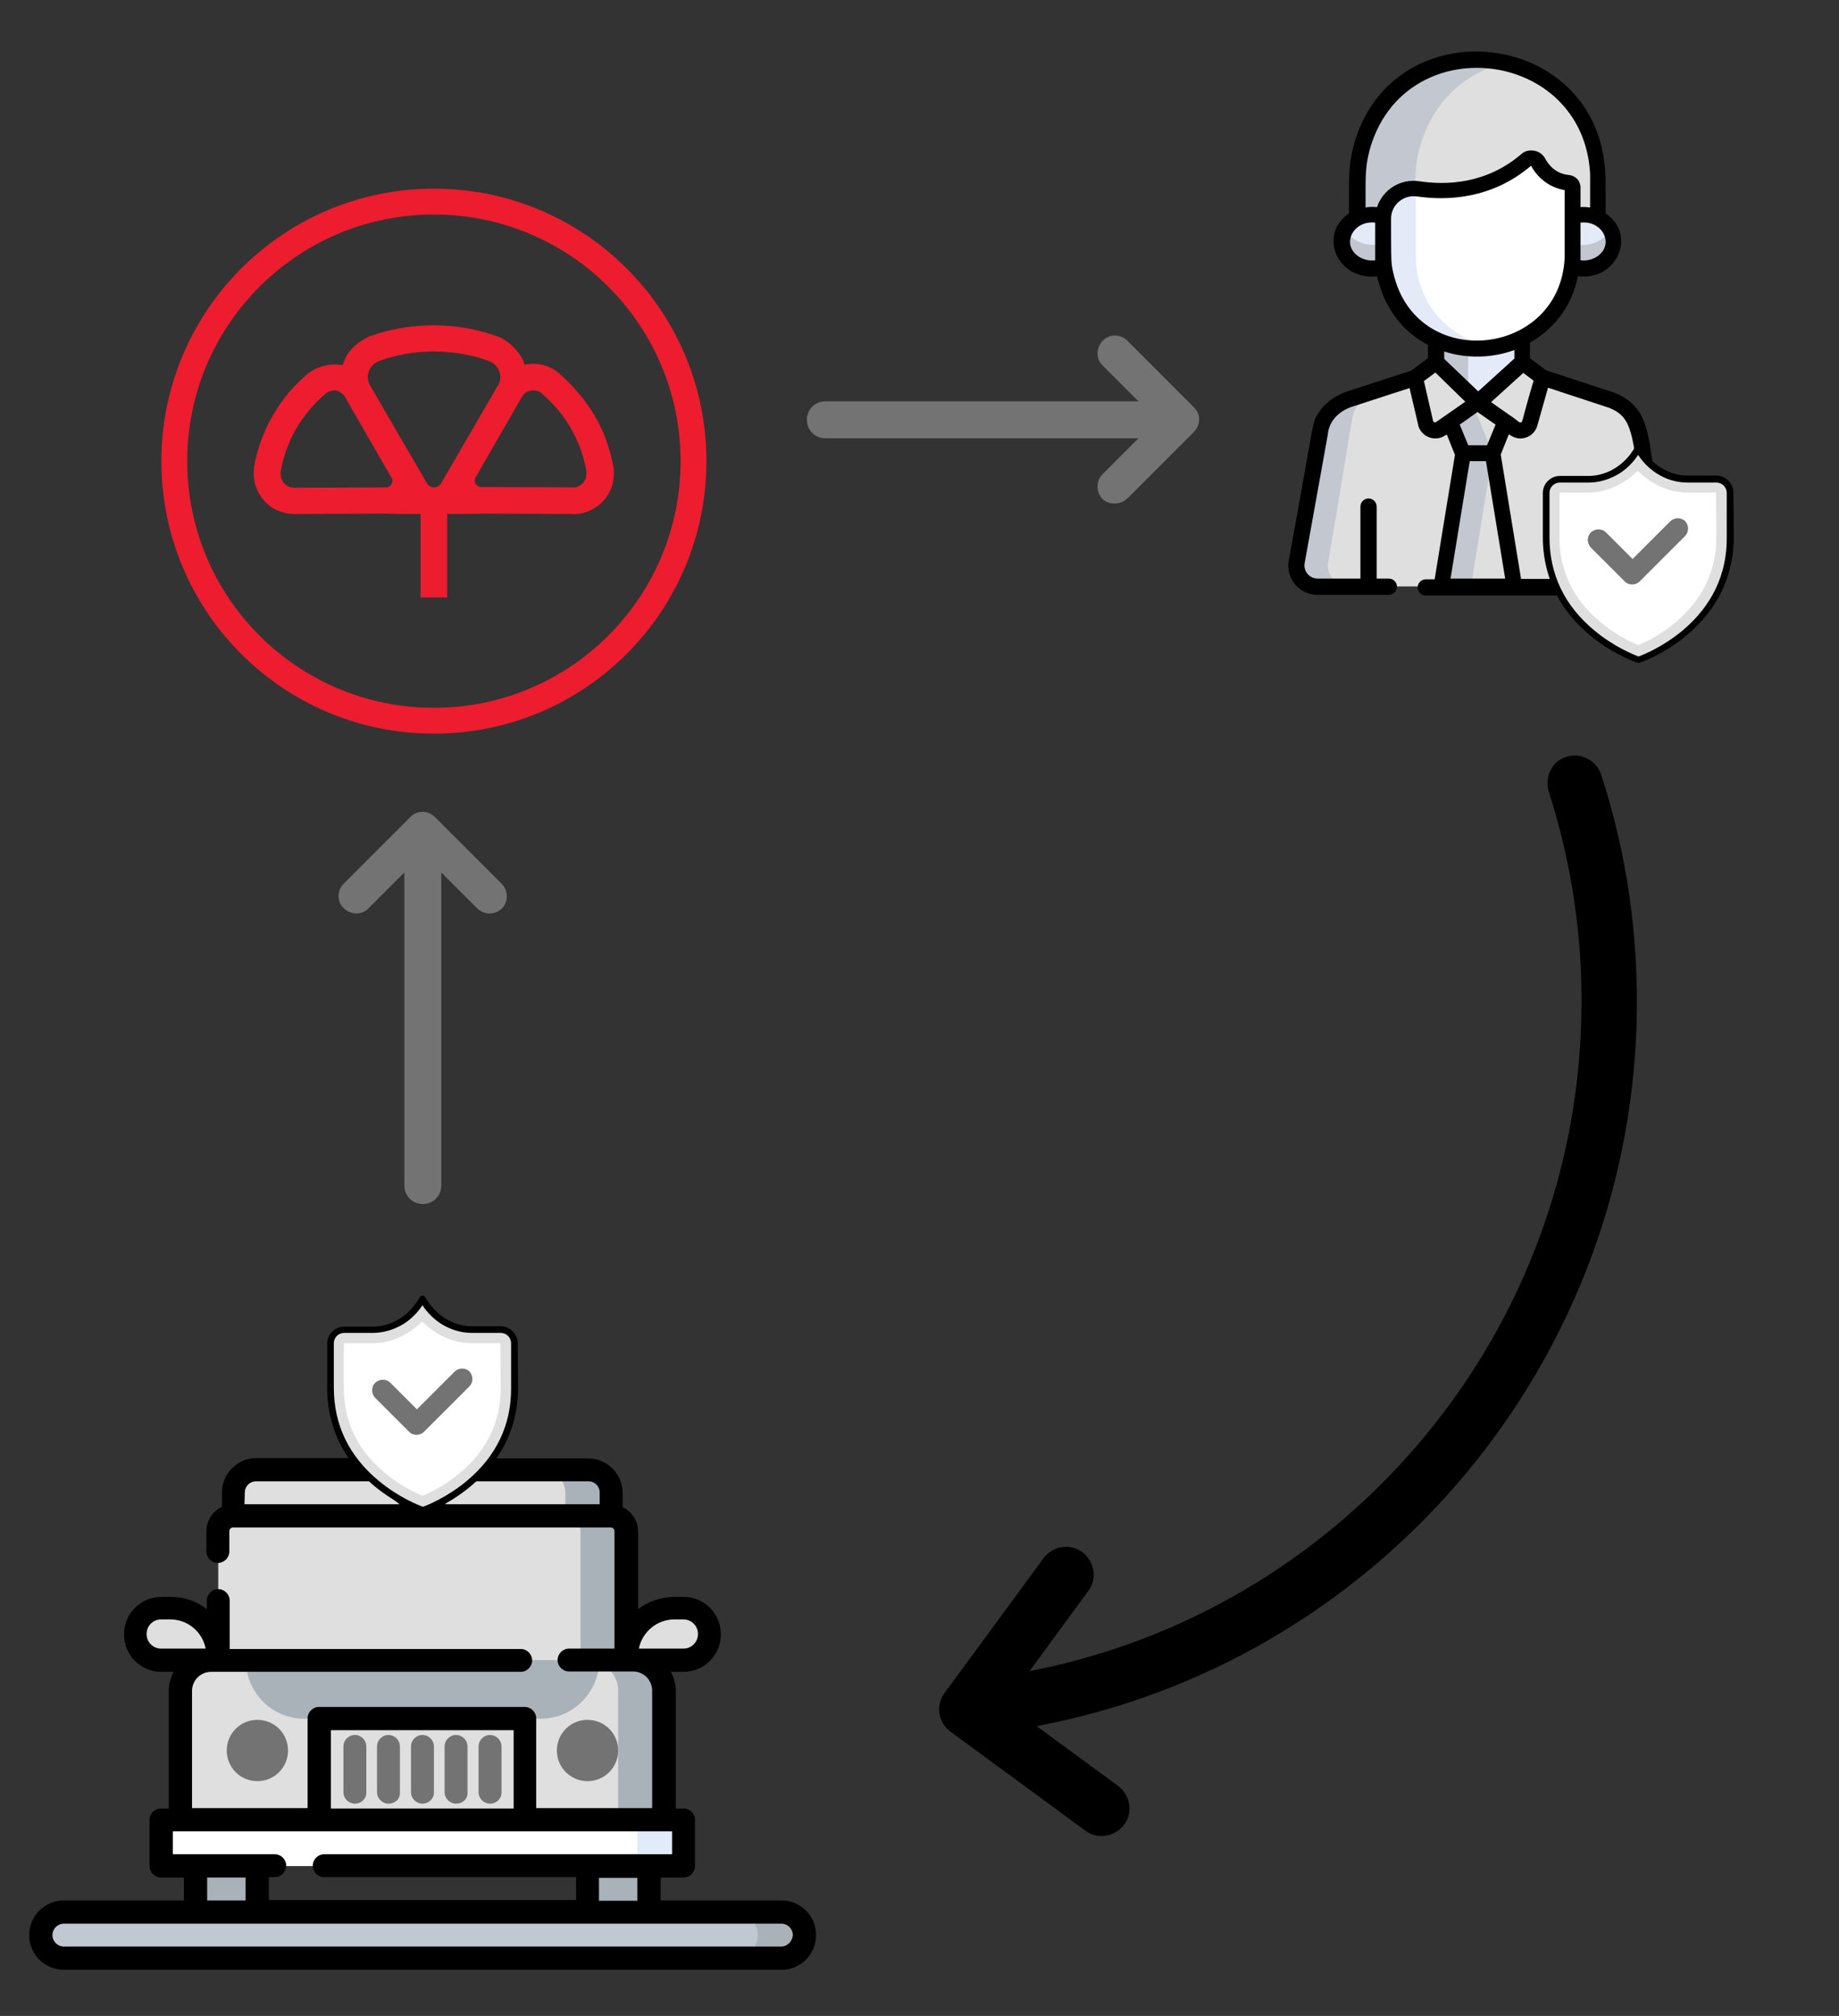 <?xml version="1.0" encoding="utf-8"?>
<!-- Generator: Adobe Illustrator 25.2.1, SVG Export Plug-In . SVG Version: 6.00 Build 0)  -->
<svg version="1.1" id="Capa_1" xmlns="http://www.w3.org/2000/svg" xmlns:xlink="http://www.w3.org/1999/xlink" x="0px" y="0px"
	 viewBox="0 0 498 546" style="enable-background:new 0 0 498 546;" xml:space="preserve">
<rect x="0" y="0" width="498" height="546" fill="#333333" stroke="none"/>
<style type="text/css">
	.st0{fill:#C1C8D2;}
	.st1{fill:#AAB2B9;}
	.st2{fill:#DFDFDF;}
	.st3{fill:#737373;}
	.st4{fill:#FFFFFF;}
	.st5{fill:#E2EBF9;}
	.st6{fill:#545D69;}
	.st7{fill:#00C395;}
	.st8{fill-rule:evenodd;clip-rule:evenodd;fill:#ED1C2E;}
	.st9{fill:#C2C7D0;}
	.st10{fill:#E4EAF8;}
	.st11{fill:#474D54;}
</style>
<g>
	<path class="st0" d="M211.5,530.4H17.3c-3.4,0-6.2-2.8-6.2-6.2s2.8-6.2,6.2-6.2h194.3c3.4,0,6.2,2.8,6.2,6.2
		C217.7,527.6,215,530.4,211.5,530.4z"/>
	<path class="st1" d="M211.5,517.9H199c3.4,0,6.2,2.8,6.2,6.2s-2.8,6.2-6.2,6.2h12.5c3.4,0,6.2-2.8,6.2-6.2S215,517.9,211.5,517.9z"
		/>
	<path class="st2" d="M179.9,492.9h-131V458c0-4.6,3.7-8.3,8.3-8.3h114.4c4.6,0,8.3,3.7,8.3,8.3V492.9L179.9,492.9z"/>
	<path class="st1" d="M171.6,449.7h-12.5c4.6,0,8.3,3.7,8.3,8.3v34.9h12.5V458C179.9,453.4,176.2,449.7,171.6,449.7z"/>
	<path class="st3" d="M69.7,482.4c-4.6,0-8.3-3.7-8.3-8.3c0-4.6,3.7-8.3,8.3-8.3s8.3,3.7,8.3,8.3C78,478.7,74.3,482.4,69.7,482.4z"
		/>
	<path class="st3" d="M159.1,482.4c-4.6,0-8.3-3.7-8.3-8.3c0-4.6,3.7-8.3,8.3-8.3s8.3,3.7,8.3,8.3
		C167.4,478.7,163.7,482.4,159.1,482.4z"/>
	<path class="st4" d="M43.7,492.9h141.4v12.5H43.7V492.9z"/>
	<path class="st5" d="M172.6,492.9h12.5v12.5h-12.5V492.9z"/>
	<path class="st1" d="M53,505.4h16.6v12.5H53V505.4z"/>
	<path class="st6" d="M159.1,505.4h16.6v12.5h-16.6V505.4z"/>
	<path class="st2" d="M169.7,449.7H59.1v-34.9c0-2.3,1.9-4.2,4.2-4.2h102.3c2.3,0,4.2,1.9,4.2,4.2v34.9H169.7z"/>
	<path class="st1" d="M165.5,410.6H153c2.3,0,4.2,1.9,4.2,4.2v34.9h12.5v-34.9C169.7,412.4,167.8,410.6,165.5,410.6z"/>
	<path class="st2" d="M165.5,410.6H63.2v-6.3c0-3.4,2.8-6.2,6.2-6.2h90c3.4,0,6.2,2.8,6.2,6.2L165.5,410.6L165.5,410.6z"/>
	<path class="st1" d="M159.4,398.1h-12.5c3.4,0,6.2,2.8,6.2,6.2v6.3h12.5v-6.3C165.5,400.8,162.8,398.1,159.4,398.1z"/>
	<path class="st2" d="M59.1,449.7H43.6c-3.9,0-7-3.1-7-7v-0.1c0-3.9,3.1-7,7-7h2.5c7.1,0,12.9,5.8,12.9,12.9L59.1,449.7L59.1,449.7z
		"/>
	<path class="st2" d="M169.7,449.7h15.4c3.9,0,7-3.1,7-7v-0.1c0-3.9-3.1-7-7-7h-2.5c-7.1,0-12.9,5.8-12.9,12.9V449.7z"/>
	<path class="st2" d="M86.5,465.5h55.7V493H86.5V465.5z"/>
	<path class="st1" d="M146.4,465.5h-64c-8.7,0-15.8-7.1-15.8-15.8h95.7C162.2,458.4,155.1,465.5,146.4,465.5z"/>
	<path class="st7" d="M108.1,403.3c2.1,1.8,3.9,3.2,5,4c0.7,0.5,1.7,0.5,2.5,0"/>
	<path class="st1" d="M159.1,505.4h16.6v12.5h-16.6V505.4z"/>
	<g>
		<path class="st3" d="M96.1,488.5c-1.7,0-3.1-1.4-3.1-3.1V473c0-1.7,1.4-3.1,3.1-3.1s3.1,1.4,3.1,3.1v12.5
			C99.2,487.2,97.8,488.5,96.1,488.5z"/>
		<path class="st3" d="M105.2,488.5c-1.7,0-3.1-1.4-3.1-3.1V473c0-1.7,1.4-3.1,3.1-3.1s3.1,1.4,3.1,3.1v12.5
			C108.4,487.2,107,488.5,105.2,488.5z"/>
		<path class="st3" d="M114.4,488.5c-1.7,0-3.1-1.4-3.1-3.1V473c0-1.7,1.4-3.1,3.1-3.1s3.1,1.4,3.1,3.1v12.5
			C117.5,487.2,116.1,488.5,114.4,488.5z"/>
		<path class="st3" d="M123.5,488.5c-1.7,0-3.1-1.4-3.1-3.1V473c0-1.7,1.4-3.1,3.1-3.1s3.1,1.4,3.1,3.1v12.5
			C126.7,487.2,125.3,488.5,123.5,488.5z"/>
		<path class="st3" d="M132.7,488.5c-1.7,0-3.1-1.4-3.1-3.1V473c0-1.7,1.4-3.1,3.1-3.1c1.7,0,3.1,1.4,3.1,3.1v12.5
			C135.8,487.2,134.4,488.5,132.7,488.5z"/>
	</g>
	<path d="M92.7,391.9c0.8,1.1,1.7,2.1,2.6,3H69.4c-5.1,0-9.3,4.2-9.3,9.3v3.9c-2.5,1.2-4.2,3.7-4.2,6.6v5.5c0,1.7,1.4,3.1,3.1,3.1
		s3.1-1.4,3.1-3.1v-5.5c0-0.6,0.5-1,1-1h102.3c0.6,0,1,0.5,1,1v31.8h-12.3c-1.7,0-3.1,1.4-3.1,3.1s1.4,3.1,3.1,3.1h17.3
		c2.9,0,5.2,2.3,5.2,5.2v31.8h-31.4v-24.3c0-1.7-1.4-3.1-3.1-3.1H86.4c-1.7,0-3.1,1.4-3.1,3.1v24.3H52V458c0-2.9,2.3-5.2,5.2-5.2
		H141c1.7,0,3.1-1.4,3.1-3.1s-1.4-3.1-3.1-3.1H62.2v-13.1c0-1.7-1.4-3.1-3.1-3.1s-3.1,1.4-3.1,3.1v2.3c-2.7-2.1-6.1-3.3-9.8-3.3
		h-2.5c-5.6,0-10.1,4.5-10.1,10.1v0.1c0,5.6,4.5,10.1,10.1,10.1H47c-0.8,1.6-1.3,3.3-1.3,5.2v31.8h-2.1c-1.7,0-3.1,1.4-3.1,3.1v12.5
		c0,1.7,1.4,3.1,3.1,3.1h6.2v6.2H17.3c-5.2,0-9.4,4.2-9.4,9.4s4.2,9.4,9.4,9.4h194.3c5.2,0,9.4-4.2,9.4-9.4s-4.2-9.4-9.4-9.4h-32.7
		v-6.2h6.2c1.7,0,3.1-1.4,3.1-3.1v-12.5c0-1.7-1.4-3.1-3.1-3.1H183V458c0-1.9-0.5-3.6-1.3-5.2h3.4c5.6,0,10.1-4.5,10.1-10.1v-0.1
		c0-5.6-4.5-10.1-10.1-10.1h-2.5c-3.7,0-7.1,1.3-9.8,3.3v-21c0-2.9-1.7-5.4-4.2-6.6v-3.9c0-5.1-4.2-9.3-9.3-9.3h-25.8
		c0.9-1,1.7-2,2.6-3 M182.6,438.6h2.5c2.1,0,3.9,1.7,3.9,3.9v0.1c0,2.1-1.7,3.9-3.9,3.9H173C173.9,442,177.9,438.6,182.6,438.6z
		 M66.3,404.2c0-1.7,1.4-3,3-3h31.8c2.7,2.6,5.1,4.7,7.1,6.2h-42L66.3,404.2L66.3,404.2z M120.5,407.4c2-1.6,4.4-3.7,7.1-6.2h31.8
		c1.7,0,3,1.4,3,3v3.2H120.5z M39.7,442.6v-0.1c0-2.1,1.7-3.9,3.9-3.9h2.5c4.8,0,8.7,3.4,9.6,7.9H43.6
		C41.5,446.5,39.7,444.8,39.7,442.6z M172.6,514.8h-10.4v-6.2h10.4V514.8z M89.6,468.6h49.5v21.2H89.6
		C89.6,489.8,89.6,468.6,89.6,468.6z M46.8,496H182v6.2H87.8c-1.7,0-3.1,1.4-3.1,3.1s1.4,3.1,3.1,3.1H156v6.2H72.8v-6.2h1.6
		c1.7,0,3.1-1.4,3.1-3.1s-1.4-3.1-3.1-3.1H46.8V496z M56.1,508.5h10.4v6.2H56.1V508.5z M211.5,527.2H17.3c-1.7,0-3.1-1.4-3.1-3.1
		c0-1.7,1.4-3.1,3.1-3.1h194.3c1.7,0,3.1,1.4,3.1,3.1C214.6,525.8,213.2,527.2,211.5,527.2z"/>
	<g>
		<path class="st2" d="M89.5,375.9c0,24.9,25,33.2,25,33.2s24.9-8.2,24.9-33.3v-12c0-2-1.7-3.7-3.7-3.7h-7.8
			c-5.8,0-10.8-3.6-13.4-8.3c-2.6,4.7-7.6,8.3-13.4,8.3h-7.8c-2,0-3.7,1.7-3.7,3.7L89.5,375.9z"/>
		<path class="st4" d="M135.6,375.8c0,9.2-3.7,16.9-10.9,23c-4.1,3.5-8.3,5.5-10.3,6.3c-2-0.8-6.2-2.8-10.3-6.3
			c-7.3-6.1-11-13.8-11-23v-12h7.8c5.1,0,9.9-2.4,13.4-5.9c3.5,3.5,8.3,5.9,13.4,5.9h7.8L135.6,375.8z"/>
		<path d="M140.2,363.8c0-2.5-2.1-4.6-4.6-4.6h-7.8l0,0c-5.1,0-10-3.1-12.6-7.8c-0.2-0.3-0.4-0.5-0.8-0.5l0,0
			c-0.3,0-0.6,0.2-0.8,0.5c-2.6,4.8-7.5,7.9-12.6,7.9h-7.8c-2.5,0-4.6,2.1-4.6,4.6v12c0,5.8,1.4,11.3,4,16.1
			c2.1,3.9,5.1,7.4,8.8,10.5c6.3,5.2,12.5,7.3,12.8,7.4c0.1,0,0.2,0,0.3,0s0.2,0,0.3,0c0.3-0.1,6.5-2.2,12.7-7.4
			c3.7-3.1,6.6-6.6,8.8-10.5c2.6-4.9,4-10.3,4-16.2L140.2,363.8z M126.4,401.1c-5.3,4.4-10.7,6.6-11.9,7c-1.3-0.5-6.6-2.6-11.9-7
			c-8.1-6.7-12.2-15.2-12.2-25.3v-12c0-1.6,1.3-2.8,2.8-2.8h7.8c2.9,0,5.8-0.9,8.4-2.5c2-1.3,3.7-3,5-5c1.3,2,3,3.7,5,5
			c2.5,1.6,5.4,2.5,8.3,2.5h7.9c1.6,0,2.8,1.3,2.8,2.8v12C138.5,385.9,134.4,394.4,126.4,401.1z"/>
		<path class="st3" d="M123.1,371.5l-10.2,10.2l-7.2-7.2c-1.1-1.1-2.9-1.1-4.1,0c-1.1,1.1-1.1,2.9,0,4.1l9.2,9.2
			c0.6,0.6,1.3,0.8,2,0.8s1.5-0.3,2-0.8l12.3-12.3c1.1-1.1,1.1-2.9,0-4.1C126,370.4,124.2,370.4,123.1,371.5z"/>
	</g>
</g>
<path class="st8" d="M117.5,51.1c40.8,0,73.8,33,73.8,73.8s-33,73.8-73.8,73.8s-73.8-33-73.8-73.8C43.7,84.2,76.7,51.1,117.5,51.1
	L117.5,51.1z M117.5,58.1c-36.9,0-66.8,29.9-66.8,66.8s29.9,66.8,66.8,66.8s66.8-29.9,66.8-66.8S154.4,58.1,117.5,58.1z"/>
<path class="st8" d="M121.1,139.2v22.6h-7.2v-22.6c-3.5,0-8,0-9.7-0.1l-24,0.1c-2,0.1-4.1-0.4-6-1.4c-3.6-2.1-5.6-6-5.5-9.9
	c0-0.6,0.1-1.1,0.1-1.5c0.9-4.8,2.5-9.5,5.1-13.9c2.6-4.5,5.8-8.3,9.6-11.4c2.5-1.9,6-2.8,9.3-2.2c0.9-3.1,3.1-5.6,5.9-7.1
	c0.5-0.3,1-0.5,1.4-0.7c5.4-2,11.3-3,17.4-3s12,1.1,17.5,3.1c3.1,1.4,6,4.2,7.1,7.6c3.1-0.7,6.3,0,8.8,1.9
	c3.7,3.1,7.5,7.4,10.1,11.8s4.2,9.1,5.1,13.9c0.1,0.4,0.1,0.9,0.1,1.5c0.2,3.9-1.8,7.8-5.5,9.9c-1.9,1.1-4,1.6-6,1.4l-24-0.1
	C129.1,139.2,124.6,139.2,121.1,139.2L121.1,139.2z M146.7,106.5c-1.1-0.9-2.7-1-4.1-0.3c-0.7,0.4-1.2,1-1.5,1.7l-12.2,21.2
	c-0.4,0.6-0.4,1.3-0.1,1.9c0.4,0.6,1.1,1,1.7,0.9l24.4,0.1c0.7,0.1,1.5-0.1,2.1-0.5c1.3-0.7,1.9-2.1,1.8-3.5c0-0.1,0-0.2,0-0.4
	c-0.7-4-2.1-7.9-4.2-11.6s-4.9-6.9-8-9.5C146.8,106.5,146.7,106.5,146.7,106.5L146.7,106.5z M88.3,106.5L88.3,106.5
	c-3.2,2.7-5.9,5.9-8.1,9.6c-2.1,3.7-3.5,7.6-4.2,11.6c0,0.1,0,0.3,0,0.4c-0.1,1.4,0.6,2.8,1.8,3.5c0.7,0.4,1.4,0.5,2.1,0.5l24.4-0.1
	c0.7,0.1,1.4-0.3,1.7-0.9c0.4-0.6,0.3-1.4-0.1-1.9L93.7,108c-0.3-0.7-0.8-1.3-1.5-1.7C91.1,105.4,89.5,105.6,88.3,106.5L88.3,106.5z
	 M132.7,97.9c-0.1,0-0.1,0-0.2-0.1c-4.7-1.7-9.7-2.6-15-2.6c-5.2,0-10.3,0.9-14.9,2.6c-0.2,0.1-0.3,0.1-0.4,0.2
	c-1.5,0.7-2.6,2.3-2.6,4.1c0,1,0.3,1.9,0.8,2.6l15.1,26c0.4,0.8,1.1,1.3,2,1.3s1.6-0.5,2-1.2l15.1-26c0.5-0.7,0.9-1.7,0.9-2.6
	C135.5,100.2,134.3,98.6,132.7,97.9z"/>
<g>
	<g>
		<path class="st2" d="M432.7,46.9c-1.9-36.8-54.1-42.5-63.9-7c-1.4,5-1.2,7.2-1.2,21.1h65.1C432.8,49.6,432.8,47.9,432.7,46.9z"/>
		<path class="st9" d="M383.4,46c0.2-2.3,0.5-4.1,1.1-6.1c3.6-13,12.9-20.5,23.3-22.9c-15.6-3.6-33.6,3.5-38.9,22.9
			c-1.4,5-1.2,7.2-1.2,21.1h15.6C383.2,56.6,383.2,47.4,383.4,46z"/>
		<g>
			<path class="st10" d="M374.9,58.6c-5.3-1.9-11.4,1.6-11.4,6.8c0,5.2,6.1,8.7,11.4,6.8V58.6z"/>
			<path class="st10" d="M425.6,58.6c5.3-1.9,11.4,1.6,11.4,6.8c0,5.2-6.1,8.7-11.4,6.8V58.6z"/>
		</g>
		<g>
			<path class="st9" d="M364.3,62.2c-3.4,6,3.6,12.5,10.5,10v-6.4C370.7,67.3,366.2,65.5,364.3,62.2z"/>
			<path class="st9" d="M425.6,65.8v6.4c6.9,2.5,13.9-4,10.5-10C434.2,65.5,429.7,67.3,425.6,65.8z"/>
		</g>
		<path class="st2" d="M444.5,158.9c3.3,0,5.9-3,5.3-6.3l-5.1-31.7c-0.7-3.6-1.1-9.6-8-12.5l0,0l-19-6.2l-5.5-4.1v-7.4
			c-7.2,3.6-16,3.9-23.3,0.5v6.9l-5.7,4.2l-18.3,5.9l0,0l0,0l0,0c0,0-0.1,0,0,0c-3.8,1.4-7,4.5-7.5,8.9l-6.3,35
			c-0.6,3.5,2.1,6.7,5.6,6.7L444.5,158.9L444.5,158.9z"/>
		<path class="st9" d="M359.7,152.1c7-41.2,6.2-39.6,7.7-42c1.2-1.9,3-3.3,5-4.3l-7.4,2.4c-3.8,1.4-7,4.6-7.5,8.9l-6.3,35
			c-0.6,3.5,2.1,6.7,5.6,6.7h8.5C361.7,158.9,359,155.6,359.7,152.1z M364.9,108.3L364.9,108.3L364.9,108.3z"/>
		<path class="st10" d="M414.1,99.5l-1.9-1.4v-7.4c-7.2,3.6-16,3.9-23.3,0.5v6.9l-1.9,1.4l0,0l13.1,9.6L414.1,99.5z"/>
		<path class="st9" d="M397.6,93.5c-3-0.3-5.9-1-8.7-2.3v6.9l-1.9,1.4l0,0l10.5,7.7L397.6,93.5L397.6,93.5L397.6,93.5z"/>
		<path class="st4" d="M424.7,49.5c0.7,0.1,1.2,0.6,1.2,1.3c0,21.6,0,18.4,0,19.4c-1.5,28.9-42.6,33.4-50.3,5.5
			c-0.4-1.5-0.7-3-0.8-4.8c-0.1-1.8-0.1-11.7-0.1-11.6c0-5,4.5-8.9,9.4-8.1c7.8,1.1,19.3,0.7,29.3-7.8c1-0.9,2.6-0.6,3.2,0.6
			C417.7,46.1,420.2,49,424.7,49.5z"/>
		<path class="st10" d="M383.4,70.2c0-1,0,2.1,0-19.1c-4.7-0.3-8.8,3.4-8.8,8.2c0,0-0.1,9.8,0.1,11.6c1.2,15,14.3,25.8,29.9,23.1
			C393.8,92.2,384.1,84,383.4,70.2z"/>
		<g>
			<path class="st2" d="M389,98.1l11.2,11l-10,7c-1.5,1-3.5,0.3-4.1-1.4l-2.9-12.4L389,98.1z"/>
			<path class="st2" d="M412.2,98.1l-12,11l10,7c1.5,1,3.5,0.3,4.1-1.4l3.5-12.4L412.2,98.1z"/>
		</g>
		<path class="st2" d="M404.2,122.8h-4h-4l-5.9,36.1c5.4,0,16.7,0,19.8,0L404.2,122.8z"/>
		<polygon class="st2" points="400.2,109.1 392.7,114.2 396.2,122.8 400.2,122.8 404.2,122.8 407.7,114.2 		"/>
		<polygon class="st9" points="400.2,122.8 396.2,122.8 390.3,158.9 398.3,158.9 404.2,122.8 		"/>
		<polygon class="st9" points="392.7,114.2 396.2,122.8 400.2,122.8 404.2,122.8 399,109.9 		"/>
		<path class="st11" d="M403.7,108.9L403.7,108.9L403.7,108.9z"/>
		<path class="st11" d="M403.9,109L403.9,109L403.9,109z"/>
		<path class="st11" d="M403.7,108.9L403.7,108.9C403.8,108.9,403.7,108.9,403.7,108.9z"/>
		<path class="st11" d="M403.9,109L403.9,109L403.9,109z"/>
		<path d="M450.6,143.7c-0.2-1.2-1.3-2-2.5-1.8s-2,1.3-1.8,2.5l1.4,8.6c0.3,2-1.2,3.8-3.2,3.8h-12.6v-19.5c0-1.2-1-2.2-2.2-2.2
			s-2.2,1-2.2,2.2v19.5h-15.6l-5.5-33.7l2.2-5.5c0.1,0,2,1.8,4.6,0.9c1.6-0.5,2.7-1.8,3.1-3.2l2.9-10.3l16.7,5.5
			c6.4,2.7,5.9,7.1,8.7,24c0.2,1.2,1.3,2,2.5,1.8s2-1.3,1.8-2.5c-2.7-16.8-2-12.5-2.1-13.3c-0.9-4.5-1.6-10.8-9.3-14
			c-0.1,0-0.1,0-0.2-0.1l-18.6-6.1l-4.4-3.3v-4.2c6.2-3.5,11.3-9.5,13-18c10.5,1.4,16.1-11.2,7.5-17c0-10.2,0-10-0.1-11
			c-2-39.2-57.7-45.3-68.1-7.5c-1.5,5.6-1.3,8.9-1.3,18.5c-8.1,5.5-3.6,17.1,6.1,17.1c0.5,0,1,0,1.5-0.1c0.1,0.5,0.2,1,0.4,1.5
			c2.3,8.4,7.4,14,13.4,17.1V97l-4.6,3.4c-19.3,6.3-18,5.8-18,5.9c-3,1.1-5.5,3.1-7.1,5.6c-1.8,2.8-1,1.8-8,39.9
			c-0.9,4.8,2.8,9.3,7.7,9.3h19.4c1.2,0,2.2-1,2.2-2.2s-1-2.2-2.2-2.2h-3.3v-19.5c0-1.2-1-2.2-2.2-2.2s-2.2,1-2.2,2.2v19.5h-11.6
			c-2.2,0-3.9-2-3.5-4.2c6.6-36.5,6.3-35,6.3-35.1c0.4-3.5,3-5.9,6.1-7.1l16-5.2c1.7,7.2,2.4,10.1,2.4,10.3c1,3.1,4.7,4.3,7.3,2.5
			l0.4-0.2l2.2,5.5l-5.5,33.7h-2.4c-1.2,0-2.2,1-2.2,2.2s1,2.2,2.2,2.2c3.5,0,55.4,0,58.4,0c4.6,0,8.2-4.2,7.5-8.7L450.6,143.7z
			 M415.3,103.1c-3.3,11.1-2.9,11.1-3.4,11.3c-0.5,0.2-0.6-0.3-3-1.9c-3.3-2.3-4.6-3.2-5-3.5l0,0l0,0l0,0l0,0l0,0l0,0l0,0l0,0l0,0
			l0,0l0,0l0,0l0,0c0,0-0.1,0-0.1-0.1l0,0l0,0l0,0l0,0l8.7-7.9L415.3,103.1z M405,115l-2.3,5.6h-5.1l-2.3-5.6l4.8-3.4L405,115z
			 M391.1,97.2v-2c5.9,1.9,12.7,1.9,19-0.4v2.3l-9.8,8.9L391.1,97.2z M403.7,108.8L403.7,108.8L403.7,108.8z M432.6,69.4
			c-1.3,0.9-3,1.3-4.6,1.1V60.3C433.9,59.6,437.3,66.1,432.6,69.4z M367.8,69.4c-4.7-3.3-1.3-9.8,4.6-9.1c0,9.6,0,3.6,0,10.2
			C370.8,70.7,369.1,70.3,367.8,69.4z M372.9,56.1c-1.1-0.1-2.1-0.1-3.1,0.1c0-7.8-0.2-10.7,1.1-15.6c9.2-33.2,57.9-27.7,59.7,6.5
			c0,0.8,0,0.5,0,9.1c-0.9-0.1-1.7-0.2-2.6-0.1v-5.3c0-1.8-1.3-3.2-3.1-3.4l0,0c-3.5-0.3-5.5-2.6-6.5-4.5c-0.6-1.1-1.7-1.9-3-2.1
			c-1.3-0.2-2.6,0.1-3.5,1c-9.4,8-20.1,8.4-27.5,7.3C379.3,48.3,374.5,51.3,372.9,56.1z M377.6,75.1c-0.4-1.5-0.7-2.8-0.8-4.4
			c-0.1-1.5-0.1-8-0.1-11.5c0-3.7,3.3-6.5,7-6c8.3,1.2,20.3,0.7,30.9-8.3c2,3.6,5.2,5.9,9.1,6.6c0,20.4,0,17.7,0,18.5
			C422.3,96.4,384.6,100.8,377.6,75.1z M388.9,114.3c-0.3,0.2-0.6,0.1-0.8-0.2l-2.5-10.9l3.1-2.3l8.1,7.9
			C392.2,112,390.8,113,388.9,114.3z M392.8,156.7l5.2-31.8h4.4l5.2,31.8H392.8z"/>
		<path class="st11" d="M403.8,108.9L403.8,108.9L403.8,108.9L403.8,108.9z"/>
		<path class="st11" d="M403.8,108.9L403.8,108.9L403.8,108.9L403.8,108.9z"/>
		<path class="st11" d="M403.8,108.9L403.8,108.9L403.8,108.9z"/>
	</g>
	<g>
		<path class="st2" d="M418.7,145.5c0,24.9,25,33.2,25,33.2s24.9-8.2,24.9-33.3v-12c0-2-1.7-3.7-3.7-3.7h-7.8
			c-5.8,0-10.8-3.6-13.4-8.3c-2.6,4.7-7.6,8.3-13.4,8.3h-7.8c-2,0-3.7,1.7-3.7,3.7L418.7,145.5z"/>
		<path class="st4" d="M464.8,145.4c0,9.2-3.7,16.9-10.9,23c-4.1,3.5-8.3,5.5-10.3,6.3c-2-0.8-6.2-2.8-10.3-6.3
			c-7.3-6.1-11-13.8-11-23v-12h7.8c5.1,0,9.9-2.4,13.4-5.9c3.5,3.5,8.3,5.9,13.4,5.9h7.8L464.8,145.4z"/>
		<path d="M469.4,133.4c0-2.5-2.1-4.6-4.6-4.6H457l0,0c-5.1,0-10-3.1-12.6-7.8c-0.2-0.3-0.4-0.5-0.8-0.5l0,0c-0.3,0-0.6,0.2-0.8,0.5
			c-2.6,4.8-7.5,7.9-12.6,7.9h-7.8c-2.5,0-4.6,2.1-4.6,4.6v12c0,5.8,1.4,11.3,4,16.1c2.1,3.9,5.1,7.4,8.8,10.5
			c6.3,5.2,12.5,7.3,12.8,7.4c0.1,0,0.2,0,0.3,0c0.1,0,0.2,0,0.3,0c0.3-0.1,6.5-2.2,12.7-7.4c3.7-3.1,6.6-6.6,8.8-10.5
			c2.6-4.9,4-10.3,4-16.2L469.4,133.4z M455.6,170.8c-5.3,4.4-10.7,6.6-11.9,7c-1.3-0.5-6.6-2.6-11.9-7
			c-8.1-6.7-12.2-15.2-12.2-25.3v-12c0-1.6,1.3-2.8,2.8-2.8h7.8c2.9,0,5.8-0.9,8.4-2.5c2-1.3,3.7-3,5-5c1.3,2,3,3.7,5,5
			c2.5,1.6,5.4,2.5,8.3,2.5h7.9c1.6,0,2.8,1.3,2.8,2.8v12C467.7,155.5,463.6,164.1,455.6,170.8z"/>
		<path class="st3" d="M452.3,141.2l-10.2,10.2l-7.2-7.2c-1.1-1.1-2.9-1.1-4.1,0c-1.1,1.1-1.1,2.9,0,4.1l9.2,9.2
			c0.6,0.6,1.3,0.8,2,0.8s1.5-0.3,2-0.8l12.3-12.3c1.1-1.1,1.1-2.9,0-4.1C455.2,140.1,453.4,140.1,452.3,141.2z"/>
	</g>
</g>
<path d="M419.4,214.4c6.4,19.9,9.4,40.7,8.8,61.8c0,0.1,0,0.2,0,0.4c-2.5,87-65.5,159.8-149.4,176l15.9-21.7c2.5-3.3,1.7-8-1.6-10.5
	c-3.3-2.5-8-1.7-10.5,1.6l-26.8,36.5c-0.9,1.2-1.4,2.7-1.5,4.2c0,0.5,0,0.9,0.1,1.4c0.3,2,1.4,3.7,3,4.9l36.5,26.8
	c3.3,2.5,8,1.7,10.5-1.6c2.5-3.3,1.7-8-1.6-10.5l-22.1-16.2c91.2-17.1,159.8-96.1,162.5-190.5c0-0.1,0-0.3,0-0.4
	c0.6-22.8-2.6-45.3-9.6-66.8c-1.3-3.9-5.5-6.1-9.5-4.8C420.3,206.2,418.2,210.4,419.4,214.4z"/>
<path class="st3" d="M135.8,239.3l-18-18c-1.9-1.9-4.9-1.9-6.7,0l-18,18c-1.9,1.9-1.9,4.9,0,6.7s4.9,1.9,6.7,0l9.7-9.7v84.8
	c0,2.8,2.2,5,5,5s5-2.2,5-5v-84.8l9.7,9.7c0.9,0.9,2.1,1.4,3.4,1.4s2.4-0.5,3.4-1.4C137.7,244.2,137.7,241.2,135.8,239.3z"/>
<path class="st3" d="M305.3,135l18-18c1.9-1.9,1.9-4.9,0-6.7l-18-18c-1.9-1.9-4.9-1.9-6.7,0s-1.9,4.9,0,6.7l9.7,9.7h-84.8
	c-2.8,0-5,2.2-5,5s2.2,5,5,5h84.8l-9.7,9.7c-0.9,0.9-1.4,2.1-1.4,3.4s0.5,2.4,1.4,3.4C300.4,136.8,303.4,136.8,305.3,135z"/>
</svg>
